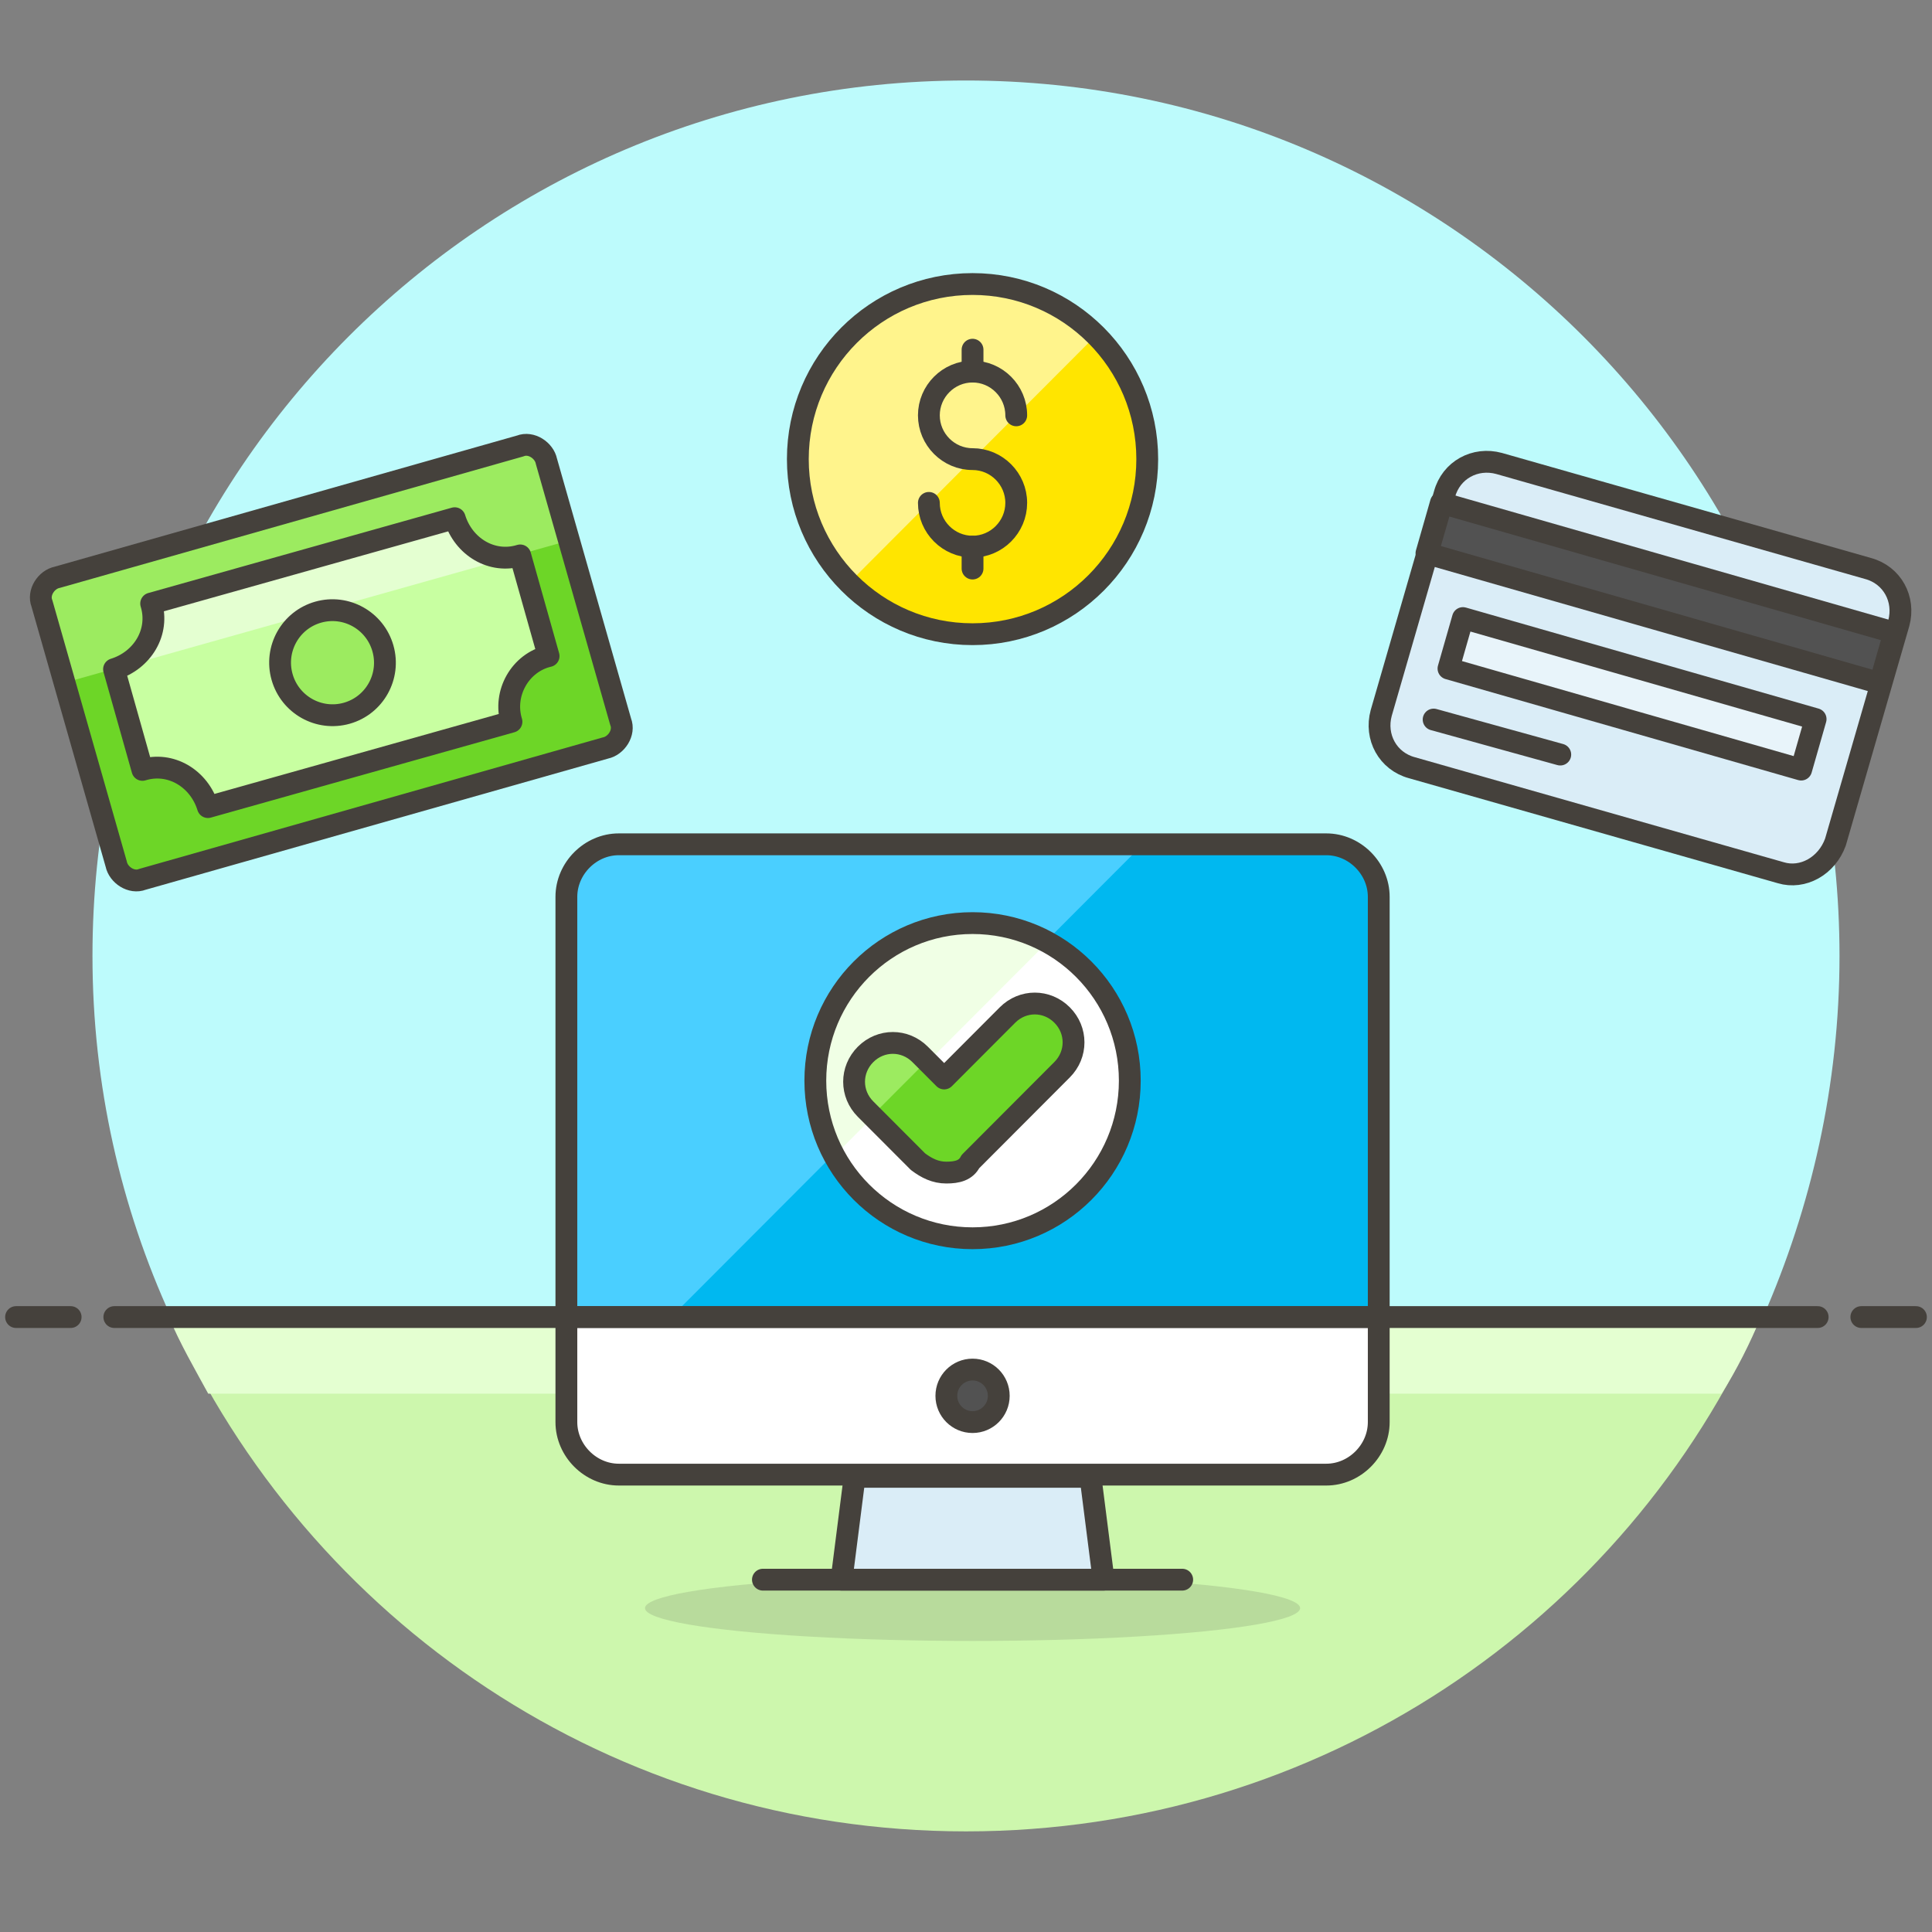 <?xml version="1.0" encoding="UTF-8"?>
<svg width="96px" height="96px" viewBox="0 0 96 96" version="1.1" xmlns="http://www.w3.org/2000/svg" xmlns:xlink="http://www.w3.org/1999/xlink">
    <rect x="0" y="0" width="96" height="96" fill="#808080" stroke="none"/>
    <!-- Generator: sketchtool 49.3 (51167) - http://www.bohemiancoding.com/sketch -->
    <title>B86A470C-FE57-45AF-A279-F3C91DDC2B85</title>
    <desc>Created with sketchtool.</desc>
    <defs></defs>
    <g id="Symbols" stroke="none" stroke-width="1" fill="none" fill-rule="evenodd">
        <g id="image/cash-offers">
            <g id="Group-8" transform="translate(0, 4)">
                <g id="Group" transform="translate(0.255, 0)">
                    <g transform="translate(4.34, 0)" fill-rule="nonzero" id="Shape">
                        <path d="M86.809,43.5 C86.809,19.466 67.385,0 43.404,0 C19.423,0 0,19.466 0,43.5 C0,49.916 1.411,56.006 3.906,61.444 L83.011,61.444 C85.398,56.006 86.809,49.916 86.809,43.5 Z" fill="#BDFBFC"></path>
                        <path d="M3.906,61.444 C10.743,76.56 25.826,87 43.404,87 C60.983,87 76.174,76.56 82.902,61.444 L3.906,61.444 Z" fill="#CDF7AD"></path>
                        <path d="M80.949,65.25 C81.709,64.054 82.36,62.749 82.902,61.444 L3.798,61.444 C4.34,62.749 5.1,64.054 5.751,65.25 L80.949,65.25 Z" fill="#E4FFD1"></path>
                    </g>
                    <g transform="translate(0, 60.9)" id="Shape" stroke="#45413C" stroke-linecap="round" stroke-linejoin="round" stroke-width="1.084">
                        <path d="M5.426,0.544 L90.064,0.544"></path>
                        <path d="M0.543,0.544 L3.255,0.544"></path>
                        <path d="M92.234,0.544 L94.947,0.544"></path>
                    </g>
                </g>
                <g id="Group" transform="translate(1, 9.787)">
                    <g transform="translate(0, 7.612)">
                        <ellipse id="Oval" fill="#45413C" fill-rule="nonzero" opacity="0.15" cx="47.326" cy="58.508" rx="16.277" ry="1.631"></ellipse>
                        <path d="M67.509,44.044 L67.509,23.164 C67.509,21.75 66.315,20.554 64.904,20.554 L29.747,20.554 C28.336,20.554 27.143,21.75 27.143,23.164 L27.143,44.044 L67.509,44.044 Z" id="Shape" fill="#00B8F0" fill-rule="nonzero"></path>
                        <path d="M32.351,44.044 L55.789,20.554 L29.747,20.554 C28.336,20.554 27.143,21.75 27.143,23.164 L27.143,44.044 L32.351,44.044 Z" id="Shape" fill="#4ACFFF" fill-rule="nonzero"></path>
                        <path d="M67.509,44.044 L67.509,49.264 C67.509,50.678 66.315,51.874 64.904,51.874 L29.747,51.874 C28.336,51.874 27.143,50.678 27.143,49.264 L27.143,44.044 L67.509,44.044 Z" id="Shape" stroke="#45413C" stroke-width="1.084" fill="#FFFFFF" fill-rule="nonzero" stroke-linecap="round" stroke-linejoin="round"></path>
                        <ellipse id="Oval" stroke="#45413C" stroke-width="1.084" fill="#525252" fill-rule="nonzero" stroke-linecap="round" stroke-linejoin="round" cx="47.326" cy="47.959" rx="1.302" ry="1.305"></ellipse>
                        <polygon id="Shape" stroke="#45413C" stroke-width="1.084" fill="#DAEDF7" fill-rule="nonzero" stroke-linecap="round" stroke-linejoin="round" points="53.836 57.094 40.815 57.094 41.466 51.983 53.185 51.983"></polygon>
                        <path d="M36.909,57.094 L57.743,57.094" id="Shape" stroke="#45413C" stroke-width="1.084" stroke-linecap="round" stroke-linejoin="round"></path>
                        <path d="M67.509,44.044 L67.509,23.164 C67.509,21.75 66.315,20.554 64.904,20.554 L29.747,20.554 C28.336,20.554 27.143,21.75 27.143,23.164 L27.143,44.044 L67.509,44.044 Z" id="Shape" stroke="#45413C" stroke-width="1.084" stroke-linecap="round" stroke-linejoin="round"></path>
                        <ellipse id="Oval" fill="#FFFFFF" fill-rule="nonzero" cx="47.326" cy="32.299" rx="7.813" ry="7.83"></ellipse>
                        <path d="M51.015,25.448 C49.93,24.904 48.736,24.578 47.326,24.578 C42.985,24.578 39.513,28.058 39.513,32.407 C39.513,33.712 39.838,35.017 40.381,36.105 L51.015,25.448 Z" id="Shape" fill="#F0FFE5" fill-rule="nonzero"></path>
                        <ellipse id="Oval" stroke="#45413C" stroke-width="1.084" stroke-linecap="round" stroke-linejoin="round" cx="47.326" cy="32.299" rx="7.813" ry="7.83"></ellipse>
                        <path d="M46.023,36.866 C45.481,36.866 45.047,36.649 44.613,36.322 L42.009,33.712 C41.249,32.951 41.249,31.755 42.009,30.994 C42.768,30.233 43.962,30.233 44.721,30.994 L45.915,32.19 L49.062,29.036 C49.821,28.275 51.015,28.275 51.774,29.036 C52.534,29.797 52.534,30.994 51.774,31.755 L47.217,36.322 C47,36.758 46.566,36.866 46.023,36.866 Z" id="Shape" fill="#6DD627" fill-rule="nonzero"></path>
                        <path d="M42.334,34.039 L45.047,31.32 L44.721,30.994 C43.962,30.233 42.768,30.233 42.009,30.994 C41.249,31.755 41.249,32.951 42.009,33.712 L42.334,34.039 Z" id="Shape" fill="#9CEB60" fill-rule="nonzero"></path>
                        <path d="M46.023,36.866 C45.481,36.866 45.047,36.649 44.613,36.322 L42.009,33.712 C41.249,32.951 41.249,31.755 42.009,30.994 C42.768,30.233 43.962,30.233 44.721,30.994 L45.915,32.19 L49.062,29.036 C49.821,28.275 51.015,28.275 51.774,29.036 C52.534,29.797 52.534,30.994 51.774,31.755 L47.217,36.322 C47,36.758 46.566,36.866 46.023,36.866 Z" id="Shape" stroke="#45413C" stroke-width="1.084" stroke-linecap="round" stroke-linejoin="round"></path>
                        <g>
                            <path d="M29.84,14.464 C30.057,15.008 29.623,15.66 29.081,15.769 L6.077,22.294 C5.534,22.511 4.883,22.076 4.774,21.532 L1.085,8.591 C0.868,8.047 1.302,7.395 1.845,7.286 L24.849,0.761 C25.391,0.544 26.043,0.979 26.151,1.522 L29.84,14.464 Z" id="Shape" fill="#6DD627" fill-rule="nonzero"></path>
                            <path d="M27.345,5.438 L2.279,12.506 L1.194,8.482 C0.977,7.939 1.411,7.286 1.953,7.178 L24.957,0.652 C25.5,0.435 26.151,0.87 26.26,1.414 L27.345,5.438 Z" id="Shape" fill="#9CEB60" fill-rule="nonzero"></path>
                            <path d="M26.26,11.201 L24.849,6.199 C23.438,6.634 22.028,5.764 21.594,4.35 L6.511,8.591 C6.945,10.005 6.077,11.419 4.666,11.854 L6.077,16.856 C7.487,16.421 8.898,17.291 9.332,18.705 L24.415,14.464 C23.981,13.05 24.849,11.527 26.26,11.201 Z" id="Shape" fill="#C8FFA1" fill-rule="nonzero"></path>
                            <path d="M21.594,4.35 L6.511,8.591 C6.945,10.005 6.077,11.419 4.666,11.854 L24.74,6.199 C23.438,6.525 22.028,5.764 21.594,4.35 Z" id="Shape" fill="#E4FFD1" fill-rule="nonzero"></path>
                            <ellipse id="Oval" fill="#9CEB60" fill-rule="nonzero" transform="translate(15.522, 11.53) rotate(-15.825) translate(-15.522, -11.53) " cx="15.522" cy="11.53" rx="2.604" ry="2.61"></ellipse>
                            <ellipse id="Oval" stroke="#45413C" stroke-width="1.084" stroke-linecap="round" stroke-linejoin="round" transform="translate(15.522, 11.53) rotate(-15.825) translate(-15.522, -11.53) " cx="15.522" cy="11.53" rx="2.604" ry="2.61"></ellipse>
                            <path d="M26.26,11.201 L24.849,6.199 C23.438,6.634 22.028,5.764 21.594,4.35 L6.511,8.591 C6.945,10.005 6.077,11.419 4.666,11.854 L6.077,16.856 C7.487,16.421 8.898,17.291 9.332,18.705 L24.415,14.464 C23.981,13.05 24.849,11.527 26.26,11.201 Z" id="Shape" stroke="#45413C" stroke-width="1.084" stroke-linecap="round" stroke-linejoin="round"></path>
                            <path d="M29.84,14.464 C30.057,15.008 29.623,15.66 29.081,15.769 L6.077,22.294 C5.534,22.511 4.883,22.076 4.774,21.532 L1.085,8.591 C0.868,8.047 1.302,7.395 1.845,7.286 L24.849,0.761 C25.391,0.544 26.043,0.979 26.151,1.522 L29.84,14.464 Z" id="Shape" stroke="#45413C" stroke-width="1.084" stroke-linecap="round" stroke-linejoin="round"></path>
                        </g>
                        <g transform="translate(66.872, 1.087)">
                            <path d="M20.617,20.88 L2.279,15.66 C1.085,15.334 0.434,14.137 0.76,12.941 L3.906,2.066 C4.232,0.87 5.426,0.217 6.619,0.544 L24.957,5.764 C26.151,6.09 26.802,7.286 26.477,8.482 L23.33,19.358 C22.896,20.554 21.702,21.206 20.617,20.88 Z" id="Shape" fill="#DAEDF7" fill-rule="nonzero"></path>
                            <rect id="Rectangle-path" fill="#525252" fill-rule="nonzero" transform="translate(14.633, 6.978) rotate(15.986) translate(-14.633, -6.978) " x="2.914" y="5.673" width="23.438" height="2.61"></rect>
                            <path d="M3.364,13.268 L9.657,15.008" id="Shape" stroke="#45413C" stroke-width="1.084" stroke-linecap="round" stroke-linejoin="round"></path>
                            <rect id="Rectangle-path" fill="#E8F4FA" fill-rule="nonzero" transform="translate(13.224, 11.99) rotate(15.986) translate(-13.224, -11.99) " x="4.109" y="10.685" width="18.229" height="2.61"></rect>
                            <path d="M20.617,20.88 L2.279,15.66 C1.085,15.334 0.434,14.137 0.76,12.941 L3.906,2.066 C4.232,0.87 5.426,0.217 6.619,0.544 L24.957,5.764 C26.151,6.09 26.802,7.286 26.477,8.482 L23.33,19.358 C22.896,20.554 21.702,21.206 20.617,20.88 Z" id="Shape" stroke="#45413C" stroke-width="1.084" stroke-linecap="round" stroke-linejoin="round"></path>
                            <rect id="Rectangle-path" stroke="#45413C" stroke-width="1.084" stroke-linecap="round" stroke-linejoin="round" transform="translate(14.633, 6.978) rotate(15.986) translate(-14.633, -6.978) " x="2.914" y="5.673" width="23.438" height="2.61"></rect>
                            <rect id="Rectangle-path" stroke="#45413C" stroke-width="1.084" stroke-linecap="round" stroke-linejoin="round" transform="translate(13.224, 11.99) rotate(15.986) translate(-13.224, -11.99) " x="4.109" y="10.685" width="18.229" height="2.61"></rect>
                        </g>
                    </g>
                    <g transform="translate(38.319, 0)">
                        <ellipse id="Oval" fill="#FFE500" fill-rule="nonzero" cx="9.006" cy="9.026" rx="8.681" ry="8.7"></ellipse>
                        <path d="M9.006,0.326 C4.232,0.326 0.326,4.241 0.326,9.026 C0.326,11.419 1.302,13.594 2.821,15.225 L15.083,2.936 C13.564,1.305 11.394,0.326 9.006,0.326 Z" id="Shape" fill="#FFF48C" fill-rule="nonzero"></path>
                        <ellipse id="Oval" stroke="#45413C" stroke-width="1.084" cx="9.006" cy="9.026" rx="8.681" ry="8.7"></ellipse>
                        <path d="M9.006,13.376 L9.006,14.464" id="Shape" stroke="#45413C" stroke-width="1.084" stroke-linecap="round" stroke-linejoin="round"></path>
                        <path d="M9.006,3.589 L9.006,4.676" id="Shape" stroke="#45413C" stroke-width="1.084" stroke-linecap="round" stroke-linejoin="round"></path>
                        <path d="M6.836,11.201 C6.836,12.398 7.813,13.376 9.006,13.376 C10.2,13.376 11.177,12.398 11.177,11.201 C11.177,10.005 10.2,9.026 9.006,9.026 C7.813,9.026 6.836,8.047 6.836,6.851 C6.836,5.655 7.813,4.676 9.006,4.676 C10.2,4.676 11.177,5.655 11.177,6.851" id="Shape" stroke="#45413C" stroke-width="1.084" stroke-linecap="round" stroke-linejoin="round"></path>
                    </g>
                </g>
            </g>
        </g>
    </g>
</svg>